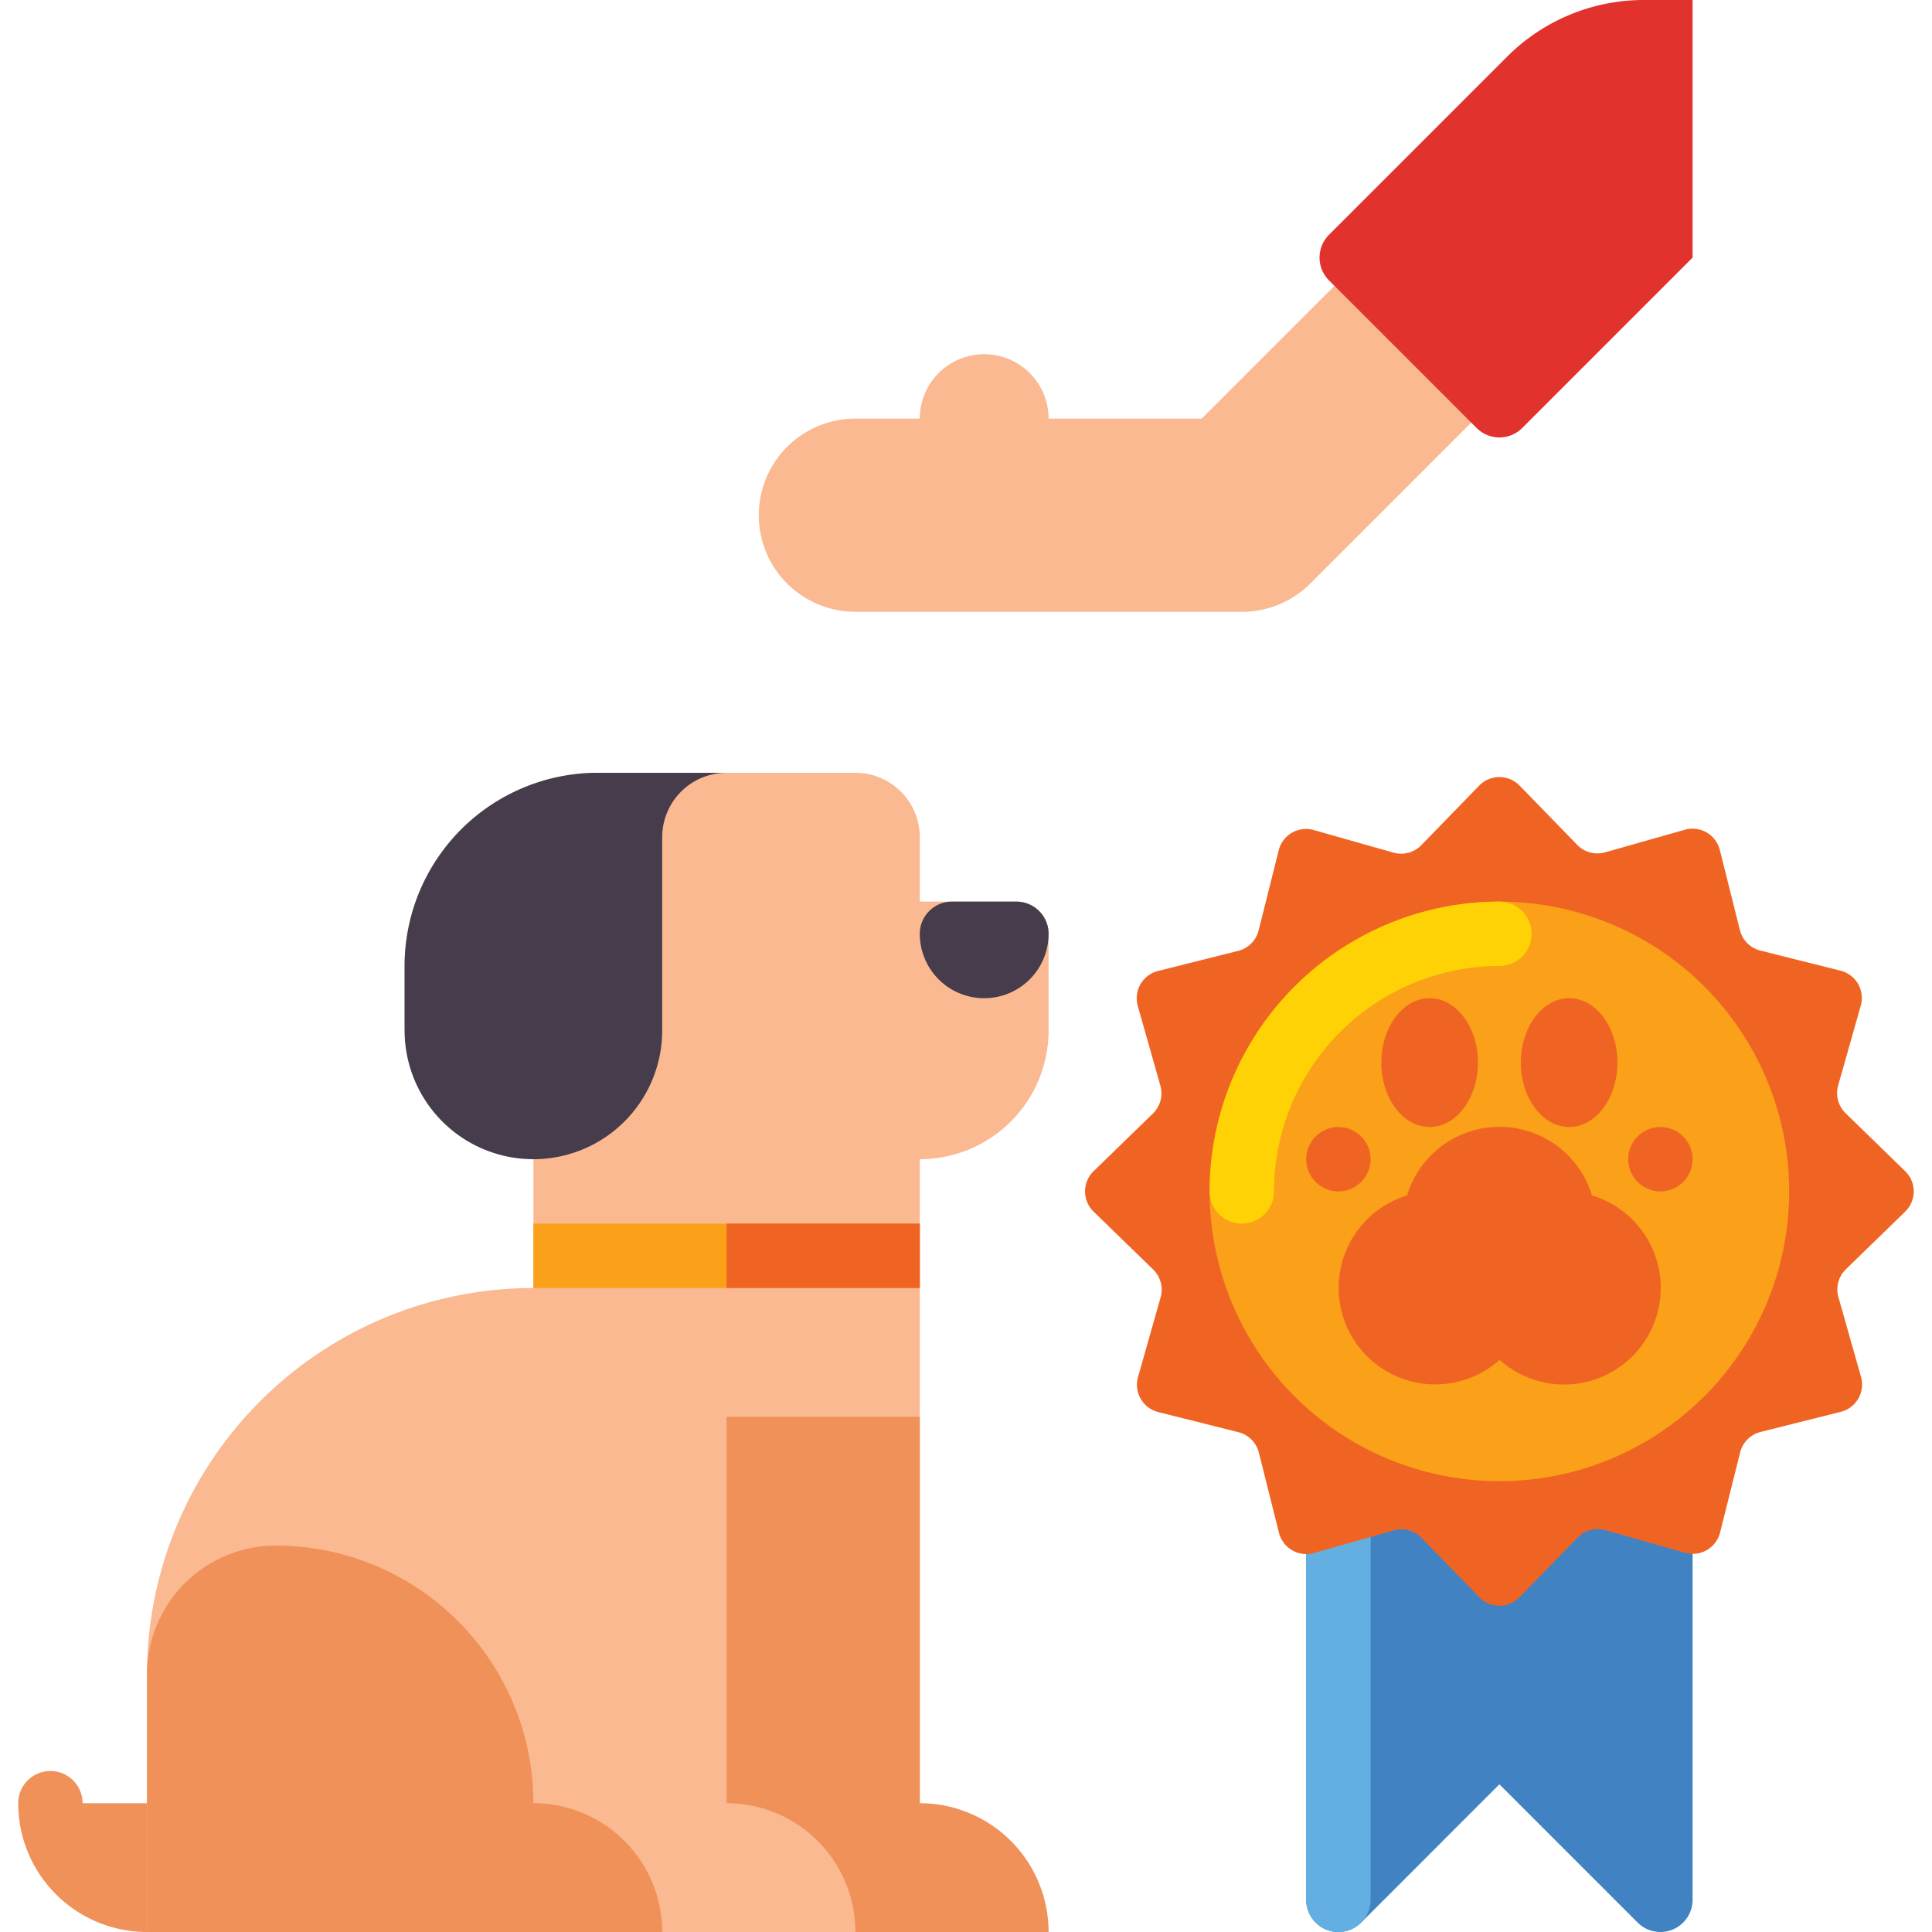 <svg xmlns="http://www.w3.org/2000/svg" xmlns:xlink="http://www.w3.org/1999/xlink" width="48" height="48" viewBox="0 0 48 48">
  <defs>
    <clipPath id="clip-path">
      <rect id="Rectangle_1513" data-name="Rectangle 1513" width="48" height="48" transform="translate(1636 2029)" fill="#fff"/>
    </clipPath>
  </defs>
  <g id="Mask_Group_314" data-name="Mask Group 314" transform="translate(-1636 -2029)" clip-path="url(#clip-path)">
    <g id="dog-training" transform="translate(1634.852 2027.4)">
      <path id="Path_42069" data-name="Path 42069" d="M42.4,30.4h-8a.8.8,0,0,0-.8.8V48.8a.8.8,0,0,0,1.366.566L38.4,45.931l3.434,3.434A.8.8,0,0,0,43.2,48.8V31.2a.8.8,0,0,0-.8-.8Z" fill="#4182c3"/>
      <g id="Group_11157" data-name="Group 11157">
        <path id="Path_42070" data-name="Path 42070" d="M34.4,49.6a.8.8,0,0,1-.8-.8V31.2a.8.8,0,1,1,1.6,0V48.8A.8.8,0,0,1,34.4,49.6Z" fill="#64afe1"/>
      </g>
      <g id="Group_11165" data-name="Group 11165">
        <g id="Group_11162" data-name="Group 11162">
          <g id="Group_11158" data-name="Group 11158">
            <path id="Path_42071" data-name="Path 42071" d="M14.4,33.6V27.2H24V49.6H4.8V43.2A9.6,9.6,0,0,1,14.4,33.6Z" fill="#fab991"/>
          </g>
          <g id="Group_11159" data-name="Group 11159">
            <path id="Path_42072" data-name="Path 42072" d="M16,20.8h6.4A1.6,1.6,0,0,1,24,22.4V24h2.4a.8.8,0,0,1,.8.8v2.4A3.2,3.2,0,0,1,24,30.4H14.4V27.2H11.2V25.6A4.8,4.8,0,0,1,16,20.8Z" fill="#fab991"/>
          </g>
          <g id="Group_11160" data-name="Group 11160">
            <path id="Path_42073" data-name="Path 42073" d="M26.4,24H24.8a.8.8,0,0,0-.8.8,1.6,1.6,0,0,0,3.2,0A.8.8,0,0,0,26.4,24Z" fill="#463c4b"/>
          </g>
          <g id="Group_11161" data-name="Group 11161">
            <path id="Path_42074" data-name="Path 42074" d="M14.4,30.4a3.2,3.2,0,0,1-3.2-3.2V25.6A4.8,4.8,0,0,1,16,20.8h3.2a1.6,1.6,0,0,0-1.6,1.6v4.8A3.2,3.2,0,0,1,14.4,30.4Z" fill="#463c4b"/>
          </g>
          <path id="Path_42075" data-name="Path 42075" d="M3.2,46.4a.8.8,0,0,0-1.6,0,3.2,3.2,0,0,0,3.2,3.2V46.4Z" fill="#f0915a"/>
        </g>
        <path id="Path_42076" data-name="Path 42076" d="M14.4,46.4A6.4,6.4,0,0,0,8,40a3.2,3.2,0,0,0-3.2,3.2v6.4H17.6A3.2,3.2,0,0,0,14.4,46.4Z" fill="#f0915a"/>
        <g id="Group_11163" data-name="Group 11163">
          <path id="Path_42077" data-name="Path 42077" d="M14.4,32H24v1.6H14.4Z" fill="#faa019"/>
        </g>
        <g id="Group_11164" data-name="Group 11164">
          <path id="Path_42078" data-name="Path 42078" d="M19.2,32H24v1.6H19.2Z" fill="#f06423"/>
        </g>
        <path id="Path_42079" data-name="Path 42079" d="M24,46.4V36.8H19.2v9.6a3.2,3.2,0,0,1,3.2,3.2h4.8A3.2,3.2,0,0,0,24,46.4Z" fill="#f0915a"/>
      </g>
      <g id="Group_11167" data-name="Group 11167">
        <path id="Path_42080" data-name="Path 42080" d="M38.5,7.9a2.4,2.4,0,0,0-3.394,0l-4.1,4.1H27.2A1.6,1.6,0,0,0,24,12H22.4a2.4,2.4,0,0,0,0,4.8H32a2.4,2.4,0,0,0,1.7-.7l4.8-4.8A2.4,2.4,0,0,0,38.5,7.9Z" fill="#fab991"/>
        <g id="Group_11166" data-name="Group 11166">
          <path id="Path_42081" data-name="Path 42081" d="M38.594,3.006,34.166,7.434a.8.8,0,0,0,0,1.131l3.669,3.669a.8.8,0,0,0,1.131,0L43.2,8V1.6H41.988a4.8,4.8,0,0,0-3.394,1.406Z" fill="#e1322d"/>
        </g>
      </g>
      <g id="Group_11168" data-name="Group 11168">
        <path id="Path_42082" data-name="Path 42082" d="M48.484,31.7l-1.475,1.434a.7.7,0,0,0-.186.693l.561,1.979a.7.7,0,0,1-.5.87l-1.994.5a.7.7,0,0,0-.508.508l-.5,1.994a.7.7,0,0,1-.87.5l-1.979-.561a.7.7,0,0,0-.693.186L38.9,41.284a.7.7,0,0,1-1,0l-1.434-1.475a.7.7,0,0,0-.693-.186l-1.979.561a.7.7,0,0,1-.87-.5l-.5-1.994a.7.7,0,0,0-.508-.508l-1.994-.5a.7.7,0,0,1-.5-.87l.561-1.979a.7.7,0,0,0-.186-.693L28.316,31.7a.7.7,0,0,1,0-1l1.475-1.434a.7.7,0,0,0,.186-.693l-.561-1.979a.7.7,0,0,1,.5-.87l1.994-.5a.7.7,0,0,0,.508-.508l.5-1.994a.7.7,0,0,1,.87-.5l1.979.561a.7.7,0,0,0,.693-.185L37.9,21.116a.7.7,0,0,1,1,0l1.434,1.475a.7.7,0,0,0,.693.185l1.979-.561a.7.7,0,0,1,.87.5l.5,1.994a.7.7,0,0,0,.508.508l1.994.5a.7.7,0,0,1,.5.87l-.561,1.979a.7.7,0,0,0,.186.693L48.484,30.7A.7.7,0,0,1,48.484,31.7Z" fill="#f06423"/>
      </g>
      <g id="Group_11169" data-name="Group 11169">
        <circle id="Ellipse_34" data-name="Ellipse 34" cx="7.2" cy="7.2" r="7.2" transform="translate(31.2 24)" fill="#faa019"/>
      </g>
      <g id="Group_11170" data-name="Group 11170">
        <path id="Path_42083" data-name="Path 42083" d="M32,32a.8.8,0,0,1-.8-.8A7.208,7.208,0,0,1,38.4,24a.8.8,0,0,1,0,1.6,5.606,5.606,0,0,0-5.6,5.6A.8.8,0,0,1,32,32Z" fill="#ffd205"/>
      </g>
      <g id="Group_11176" data-name="Group 11176">
        <g id="Group_11171" data-name="Group 11171">
          <path id="Path_42084" data-name="Path 42084" d="M40.7,31.3a2.4,2.4,0,0,0-4.594,0,2.4,2.4,0,1,0,2.3,4.085A2.4,2.4,0,1,0,40.7,31.3Z" fill="#f06423"/>
        </g>
        <g id="Group_11172" data-name="Group 11172">
          <ellipse id="Ellipse_35" data-name="Ellipse 35" cx="1.2" cy="1.6" rx="1.2" ry="1.6" transform="translate(38.933 26.4)" fill="#f06423"/>
        </g>
        <g id="Group_11173" data-name="Group 11173">
          <ellipse id="Ellipse_36" data-name="Ellipse 36" cx="1.2" cy="1.6" rx="1.2" ry="1.6" transform="translate(35.467 26.4)" fill="#f06423"/>
        </g>
        <g id="Group_11174" data-name="Group 11174">
          <circle id="Ellipse_37" data-name="Ellipse 37" cx="0.8" cy="0.8" r="0.8" transform="translate(41.6 29.6)" fill="#f06423"/>
        </g>
        <g id="Group_11175" data-name="Group 11175">
          <circle id="Ellipse_38" data-name="Ellipse 38" cx="0.8" cy="0.8" r="0.8" transform="translate(33.6 29.6)" fill="#f06423"/>
        </g>
      </g>
    </g>
  </g>
</svg>
